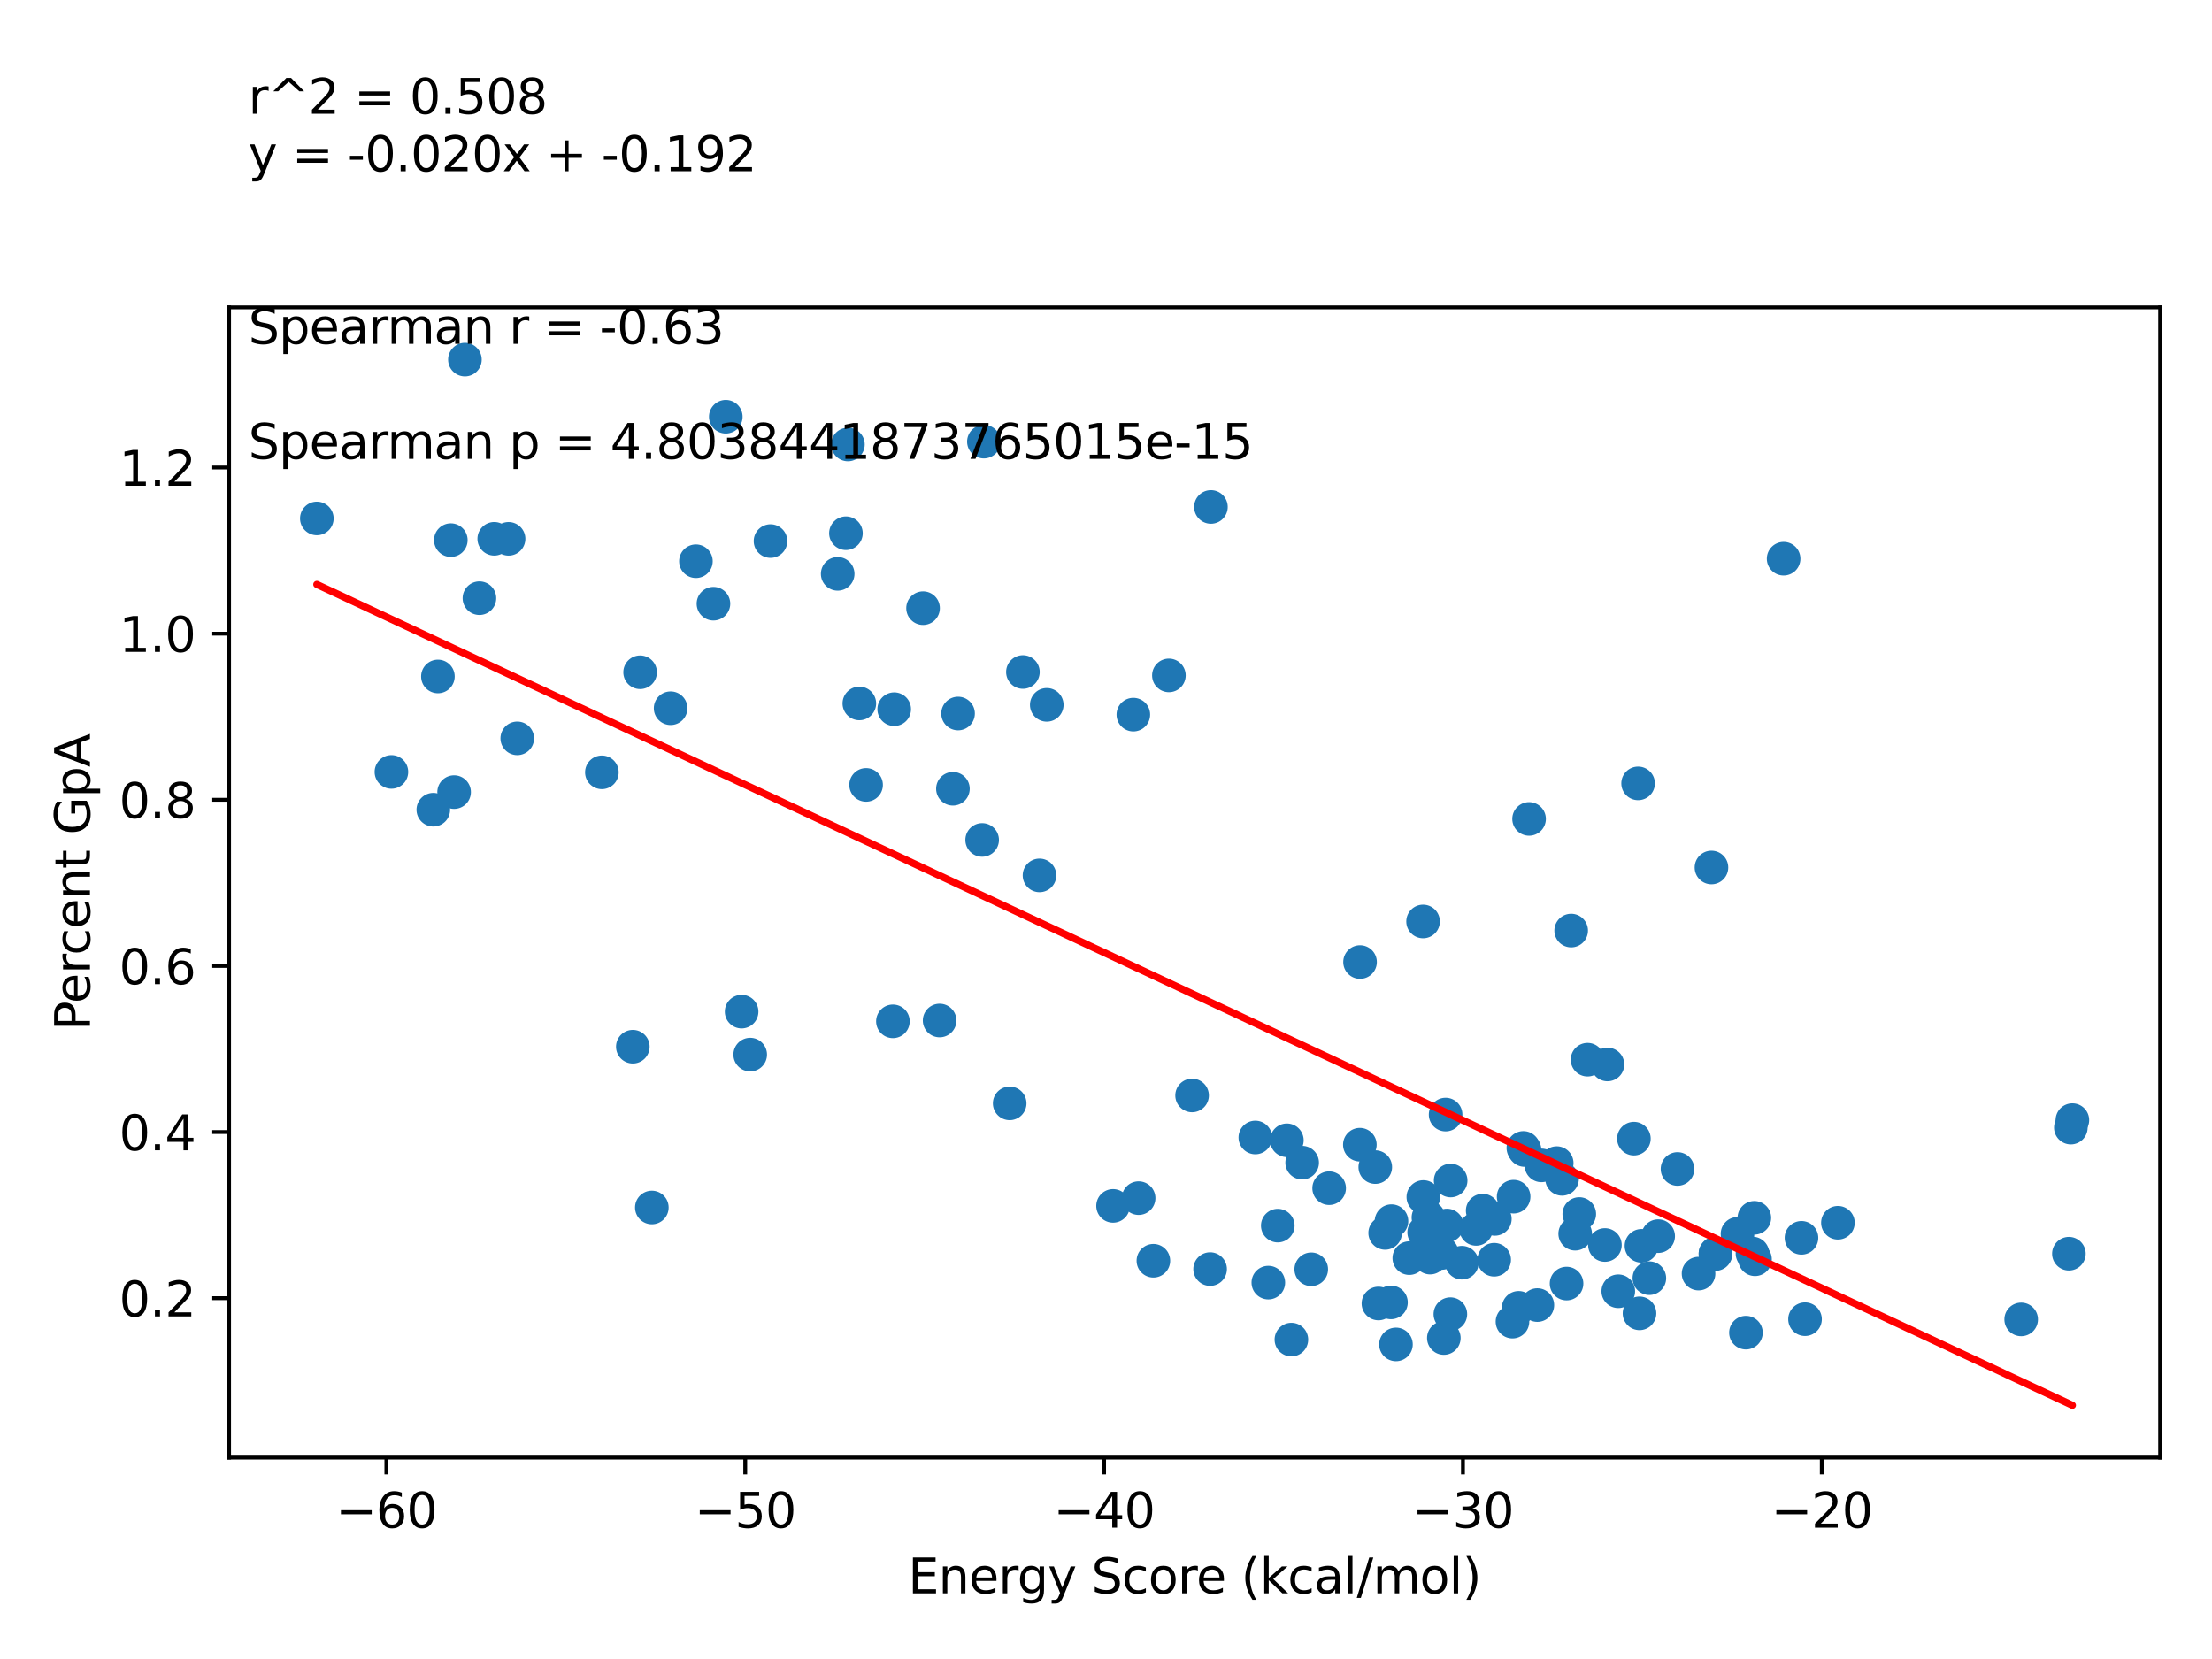 <?xml version="1.0" encoding="utf-8" standalone="no"?>
<!DOCTYPE svg PUBLIC "-//W3C//DTD SVG 1.1//EN"
  "http://www.w3.org/Graphics/SVG/1.1/DTD/svg11.dtd">
<svg xmlns:xlink="http://www.w3.org/1999/xlink" width="460.8pt" height="345.6pt" viewBox="0 0 460.8 345.6" xmlns="http://www.w3.org/2000/svg" version="1.1">
 <defs>
  <style type="text/css">*{stroke-linejoin: round; stroke-linecap: butt}</style>
 </defs>
 <g id="figure_1">
  <g id="patch_1">
   <path d="M 0 345.6 
L 460.8 345.6 
L 460.8 0 
L 0 0 
z
" style="fill: #ffffff"/>
  </g>
  <g id="axes_1">
   <g id="patch_2">
    <path d="M 47.72 303.64 
L 450 303.64 
L 450 64.022 
L 47.72 64.022 
z
" style="fill: #ffffff"/>
   </g>
   <g id="PathCollection_1">
    <defs>
     <path id="m838724a0c2" d="M 0 3 
C 0.796 3 1.559 2.684 2.121 2.121 
C 2.684 1.559 3 0.796 3 0 
C 3 -0.796 2.684 -1.559 2.121 -2.121 
C 1.559 -2.684 0.796 -3 0 -3 
C -0.796 -3 -1.559 -2.684 -2.121 -2.121 
C -2.684 -1.559 -3 -0.796 -3 0 
C -3 0.796 -2.684 1.559 -2.121 2.121 
C -1.559 2.684 -0.796 3 0 3 
z
" style="stroke: #1f77b4"/>
    </defs>
    <g clip-path="url(#p5a01219b25)">
     <use xlink:href="#m838724a0c2" x="261.508" y="236.957" style="fill: #1f77b4; stroke: #1f77b4"/>
     <use xlink:href="#m838724a0c2" x="311.406" y="253.922" style="fill: #1f77b4; stroke: #1f77b4"/>
     <use xlink:href="#m838724a0c2" x="96.851" y="74.914" style="fill: #1f77b4; stroke: #1f77b4"/>
     <use xlink:href="#m838724a0c2" x="290.805" y="280.067" style="fill: #1f77b4; stroke: #1f77b4"/>
     <use xlink:href="#m838724a0c2" x="276.886" y="247.523" style="fill: #1f77b4; stroke: #1f77b4"/>
     <use xlink:href="#m838724a0c2" x="266.186" y="255.321" style="fill: #1f77b4; stroke: #1f77b4"/>
     <use xlink:href="#m838724a0c2" x="93.915" y="112.521" style="fill: #1f77b4; stroke: #1f77b4"/>
     <use xlink:href="#m838724a0c2" x="94.6" y="165.008" style="fill: #1f77b4; stroke: #1f77b4"/>
     <use xlink:href="#m838724a0c2" x="148.625" y="125.762" style="fill: #1f77b4; stroke: #1f77b4"/>
     <use xlink:href="#m838724a0c2" x="99.875" y="124.614" style="fill: #1f77b4; stroke: #1f77b4"/>
     <use xlink:href="#m838724a0c2" x="151.195" y="86.814" style="fill: #1f77b4; stroke: #1f77b4"/>
     <use xlink:href="#m838724a0c2" x="133.351" y="140.047" style="fill: #1f77b4; stroke: #1f77b4"/>
     <use xlink:href="#m838724a0c2" x="341.948" y="259.53" style="fill: #1f77b4; stroke: #1f77b4"/>
     <use xlink:href="#m838724a0c2" x="431.393" y="234.902" style="fill: #1f77b4; stroke: #1f77b4"/>
     <use xlink:href="#m838724a0c2" x="330.712" y="220.751" style="fill: #1f77b4; stroke: #1f77b4"/>
     <use xlink:href="#m838724a0c2" x="345.428" y="257.514" style="fill: #1f77b4; stroke: #1f77b4"/>
     <use xlink:href="#m838724a0c2" x="156.28" y="219.692" style="fill: #1f77b4; stroke: #1f77b4"/>
     <use xlink:href="#m838724a0c2" x="328.142" y="257.008" style="fill: #1f77b4; stroke: #1f77b4"/>
     <use xlink:href="#m838724a0c2" x="357.353" y="261.243" style="fill: #1f77b4; stroke: #1f77b4"/>
     <use xlink:href="#m838724a0c2" x="105.946" y="112.25" style="fill: #1f77b4; stroke: #1f77b4"/>
     <use xlink:href="#m838724a0c2" x="66.005" y="108.004" style="fill: #1f77b4; stroke: #1f77b4"/>
     <use xlink:href="#m838724a0c2" x="176.223" y="111.084" style="fill: #1f77b4; stroke: #1f77b4"/>
     <use xlink:href="#m838724a0c2" x="102.961" y="112.243" style="fill: #1f77b4; stroke: #1f77b4"/>
     <use xlink:href="#m838724a0c2" x="236.095" y="148.871" style="fill: #1f77b4; stroke: #1f77b4"/>
     <use xlink:href="#m838724a0c2" x="289.768" y="271.315" style="fill: #1f77b4; stroke: #1f77b4"/>
     <use xlink:href="#m838724a0c2" x="304.539" y="263.045" style="fill: #1f77b4; stroke: #1f77b4"/>
     <use xlink:href="#m838724a0c2" x="375.281" y="257.863" style="fill: #1f77b4; stroke: #1f77b4"/>
     <use xlink:href="#m838724a0c2" x="430.99" y="261.17" style="fill: #1f77b4; stroke: #1f77b4"/>
     <use xlink:href="#m838724a0c2" x="179.015" y="146.539" style="fill: #1f77b4; stroke: #1f77b4"/>
     <use xlink:href="#m838724a0c2" x="357.377" y="261.103" style="fill: #1f77b4; stroke: #1f77b4"/>
     <use xlink:href="#m838724a0c2" x="301.148" y="232.187" style="fill: #1f77b4; stroke: #1f77b4"/>
     <use xlink:href="#m838724a0c2" x="252.258" y="105.608" style="fill: #1f77b4; stroke: #1f77b4"/>
     <use xlink:href="#m838724a0c2" x="308.87" y="252.192" style="fill: #1f77b4; stroke: #1f77b4"/>
     <use xlink:href="#m838724a0c2" x="317.344" y="239.135" style="fill: #1f77b4; stroke: #1f77b4"/>
     <use xlink:href="#m838724a0c2" x="300.34" y="261.02" style="fill: #1f77b4; stroke: #1f77b4"/>
     <use xlink:href="#m838724a0c2" x="248.334" y="228.204" style="fill: #1f77b4; stroke: #1f77b4"/>
     <use xlink:href="#m838724a0c2" x="139.703" y="147.538" style="fill: #1f77b4; stroke: #1f77b4"/>
     <use xlink:href="#m838724a0c2" x="135.791" y="251.544" style="fill: #1f77b4; stroke: #1f77b4"/>
     <use xlink:href="#m838724a0c2" x="363.711" y="277.615" style="fill: #1f77b4; stroke: #1f77b4"/>
     <use xlink:href="#m838724a0c2" x="301.425" y="255.297" style="fill: #1f77b4; stroke: #1f77b4"/>
     <use xlink:href="#m838724a0c2" x="320.261" y="271.872" style="fill: #1f77b4; stroke: #1f77b4"/>
     <use xlink:href="#m838724a0c2" x="365.465" y="253.695" style="fill: #1f77b4; stroke: #1f77b4"/>
     <use xlink:href="#m838724a0c2" x="218.06" y="146.833" style="fill: #1f77b4; stroke: #1f77b4"/>
     <use xlink:href="#m838724a0c2" x="199.58" y="148.639" style="fill: #1f77b4; stroke: #1f77b4"/>
     <use xlink:href="#m838724a0c2" x="144.973" y="116.916" style="fill: #1f77b4; stroke: #1f77b4"/>
     <use xlink:href="#m838724a0c2" x="81.538" y="160.805" style="fill: #1f77b4; stroke: #1f77b4"/>
     <use xlink:href="#m838724a0c2" x="192.289" y="126.69" style="fill: #1f77b4; stroke: #1f77b4"/>
     <use xlink:href="#m838724a0c2" x="91.225" y="140.92" style="fill: #1f77b4; stroke: #1f77b4"/>
     <use xlink:href="#m838724a0c2" x="90.266" y="168.677" style="fill: #1f77b4; stroke: #1f77b4"/>
     <use xlink:href="#m838724a0c2" x="341.248" y="163.193" style="fill: #1f77b4; stroke: #1f77b4"/>
     <use xlink:href="#m838724a0c2" x="356.527" y="180.713" style="fill: #1f77b4; stroke: #1f77b4"/>
     <use xlink:href="#m838724a0c2" x="371.562" y="116.39" style="fill: #1f77b4; stroke: #1f77b4"/>
     <use xlink:href="#m838724a0c2" x="268.078" y="237.542" style="fill: #1f77b4; stroke: #1f77b4"/>
     <use xlink:href="#m838724a0c2" x="317.597" y="239.567" style="fill: #1f77b4; stroke: #1f77b4"/>
     <use xlink:href="#m838724a0c2" x="289.875" y="254.39" style="fill: #1f77b4; stroke: #1f77b4"/>
     <use xlink:href="#m838724a0c2" x="327.304" y="193.851" style="fill: #1f77b4; stroke: #1f77b4"/>
     <use xlink:href="#m838724a0c2" x="243.503" y="140.7" style="fill: #1f77b4; stroke: #1f77b4"/>
     <use xlink:href="#m838724a0c2" x="296.453" y="191.96" style="fill: #1f77b4; stroke: #1f77b4"/>
     <use xlink:href="#m838724a0c2" x="283.323" y="200.409" style="fill: #1f77b4; stroke: #1f77b4"/>
     <use xlink:href="#m838724a0c2" x="176.638" y="92.595" style="fill: #1f77b4; stroke: #1f77b4"/>
     <use xlink:href="#m838724a0c2" x="204.962" y="92.002" style="fill: #1f77b4; stroke: #1f77b4"/>
     <use xlink:href="#m838724a0c2" x="186.28" y="147.738" style="fill: #1f77b4; stroke: #1f77b4"/>
     <use xlink:href="#m838724a0c2" x="324.292" y="242.295" style="fill: #1f77b4; stroke: #1f77b4"/>
     <use xlink:href="#m838724a0c2" x="283.282" y="238.46" style="fill: #1f77b4; stroke: #1f77b4"/>
     <use xlink:href="#m838724a0c2" x="264.216" y="267.192" style="fill: #1f77b4; stroke: #1f77b4"/>
     <use xlink:href="#m838724a0c2" x="431.715" y="233.343" style="fill: #1f77b4; stroke: #1f77b4"/>
     <use xlink:href="#m838724a0c2" x="321.102" y="242.77" style="fill: #1f77b4; stroke: #1f77b4"/>
     <use xlink:href="#m838724a0c2" x="318.535" y="170.596" style="fill: #1f77b4; stroke: #1f77b4"/>
     <use xlink:href="#m838724a0c2" x="311.264" y="262.428" style="fill: #1f77b4; stroke: #1f77b4"/>
     <use xlink:href="#m838724a0c2" x="216.549" y="182.36" style="fill: #1f77b4; stroke: #1f77b4"/>
     <use xlink:href="#m838724a0c2" x="154.493" y="210.74" style="fill: #1f77b4; stroke: #1f77b4"/>
     <use xlink:href="#m838724a0c2" x="131.83" y="218.047" style="fill: #1f77b4; stroke: #1f77b4"/>
     <use xlink:href="#m838724a0c2" x="107.757" y="153.812" style="fill: #1f77b4; stroke: #1f77b4"/>
     <use xlink:href="#m838724a0c2" x="307.501" y="256.006" style="fill: #1f77b4; stroke: #1f77b4"/>
     <use xlink:href="#m838724a0c2" x="340.371" y="237.198" style="fill: #1f77b4; stroke: #1f77b4"/>
     <use xlink:href="#m838724a0c2" x="315.316" y="249.289" style="fill: #1f77b4; stroke: #1f77b4"/>
     <use xlink:href="#m838724a0c2" x="297.569" y="253.635" style="fill: #1f77b4; stroke: #1f77b4"/>
     <use xlink:href="#m838724a0c2" x="271.265" y="242.203" style="fill: #1f77b4; stroke: #1f77b4"/>
     <use xlink:href="#m838724a0c2" x="365.601" y="262.33" style="fill: #1f77b4; stroke: #1f77b4"/>
     <use xlink:href="#m838724a0c2" x="334.867" y="221.747" style="fill: #1f77b4; stroke: #1f77b4"/>
     <use xlink:href="#m838724a0c2" x="297.925" y="261.986" style="fill: #1f77b4; stroke: #1f77b4"/>
     <use xlink:href="#m838724a0c2" x="125.382" y="160.89" style="fill: #1f77b4; stroke: #1f77b4"/>
     <use xlink:href="#m838724a0c2" x="325.404" y="245.578" style="fill: #1f77b4; stroke: #1f77b4"/>
     <use xlink:href="#m838724a0c2" x="361.957" y="257.032" style="fill: #1f77b4; stroke: #1f77b4"/>
     <use xlink:href="#m838724a0c2" x="287.154" y="271.543" style="fill: #1f77b4; stroke: #1f77b4"/>
     <use xlink:href="#m838724a0c2" x="376.022" y="274.812" style="fill: #1f77b4; stroke: #1f77b4"/>
     <use xlink:href="#m838724a0c2" x="343.589" y="266.269" style="fill: #1f77b4; stroke: #1f77b4"/>
     <use xlink:href="#m838724a0c2" x="353.84" y="265.317" style="fill: #1f77b4; stroke: #1f77b4"/>
     <use xlink:href="#m838724a0c2" x="273.155" y="264.416" style="fill: #1f77b4; stroke: #1f77b4"/>
     <use xlink:href="#m838724a0c2" x="286.495" y="243.126" style="fill: #1f77b4; stroke: #1f77b4"/>
     <use xlink:href="#m838724a0c2" x="302.198" y="245.923" style="fill: #1f77b4; stroke: #1f77b4"/>
     <use xlink:href="#m838724a0c2" x="293.584" y="262.092" style="fill: #1f77b4; stroke: #1f77b4"/>
     <use xlink:href="#m838724a0c2" x="296.686" y="256.725" style="fill: #1f77b4; stroke: #1f77b4"/>
     <use xlink:href="#m838724a0c2" x="198.511" y="164.313" style="fill: #1f77b4; stroke: #1f77b4"/>
     <use xlink:href="#m838724a0c2" x="174.506" y="119.545" style="fill: #1f77b4; stroke: #1f77b4"/>
     <use xlink:href="#m838724a0c2" x="288.557" y="256.841" style="fill: #1f77b4; stroke: #1f77b4"/>
     <use xlink:href="#m838724a0c2" x="316.361" y="272.446" style="fill: #1f77b4; stroke: #1f77b4"/>
     <use xlink:href="#m838724a0c2" x="296.508" y="249.358" style="fill: #1f77b4; stroke: #1f77b4"/>
     <use xlink:href="#m838724a0c2" x="240.272" y="262.639" style="fill: #1f77b4; stroke: #1f77b4"/>
     <use xlink:href="#m838724a0c2" x="231.869" y="251.209" style="fill: #1f77b4; stroke: #1f77b4"/>
     <use xlink:href="#m838724a0c2" x="382.873" y="254.724" style="fill: #1f77b4; stroke: #1f77b4"/>
     <use xlink:href="#m838724a0c2" x="269.021" y="279.063" style="fill: #1f77b4; stroke: #1f77b4"/>
     <use xlink:href="#m838724a0c2" x="302.138" y="273.765" style="fill: #1f77b4; stroke: #1f77b4"/>
     <use xlink:href="#m838724a0c2" x="160.513" y="112.718" style="fill: #1f77b4; stroke: #1f77b4"/>
     <use xlink:href="#m838724a0c2" x="204.6" y="174.974" style="fill: #1f77b4; stroke: #1f77b4"/>
     <use xlink:href="#m838724a0c2" x="195.741" y="212.592" style="fill: #1f77b4; stroke: #1f77b4"/>
     <use xlink:href="#m838724a0c2" x="186.009" y="212.765" style="fill: #1f77b4; stroke: #1f77b4"/>
     <use xlink:href="#m838724a0c2" x="210.336" y="229.851" style="fill: #1f77b4; stroke: #1f77b4"/>
     <use xlink:href="#m838724a0c2" x="421.049" y="274.858" style="fill: #1f77b4; stroke: #1f77b4"/>
     <use xlink:href="#m838724a0c2" x="300.779" y="278.73" style="fill: #1f77b4; stroke: #1f77b4"/>
     <use xlink:href="#m838724a0c2" x="349.456" y="243.517" style="fill: #1f77b4; stroke: #1f77b4"/>
     <use xlink:href="#m838724a0c2" x="252.089" y="264.375" style="fill: #1f77b4; stroke: #1f77b4"/>
     <use xlink:href="#m838724a0c2" x="365.071" y="261.127" style="fill: #1f77b4; stroke: #1f77b4"/>
     <use xlink:href="#m838724a0c2" x="341.539" y="273.594" style="fill: #1f77b4; stroke: #1f77b4"/>
     <use xlink:href="#m838724a0c2" x="337.117" y="268.993" style="fill: #1f77b4; stroke: #1f77b4"/>
     <use xlink:href="#m838724a0c2" x="328.992" y="252.902" style="fill: #1f77b4; stroke: #1f77b4"/>
     <use xlink:href="#m838724a0c2" x="315.074" y="275.32" style="fill: #1f77b4; stroke: #1f77b4"/>
     <use xlink:href="#m838724a0c2" x="326.342" y="267.39" style="fill: #1f77b4; stroke: #1f77b4"/>
     <use xlink:href="#m838724a0c2" x="213.091" y="139.994" style="fill: #1f77b4; stroke: #1f77b4"/>
     <use xlink:href="#m838724a0c2" x="180.422" y="163.509" style="fill: #1f77b4; stroke: #1f77b4"/>
     <use xlink:href="#m838724a0c2" x="237.196" y="249.594" style="fill: #1f77b4; stroke: #1f77b4"/>
     <use xlink:href="#m838724a0c2" x="334.334" y="259.355" style="fill: #1f77b4; stroke: #1f77b4"/>
    </g>
   </g>
   <g id="matplotlib.axis_1">
    <g id="xtick_1">
     <g id="line2d_1">
      <defs>
       <path id="m7f14457d70" d="M 0 0 
L 0 3.5 
" style="stroke: #000000; stroke-width: 0.8"/>
      </defs>
      <g>
       <use xlink:href="#m7f14457d70" x="80.488" y="303.64" style="stroke: #000000; stroke-width: 0.8"/>
      </g>
     </g>
     <g id="text_1">
      <!-- −60 -->
      <g transform="translate(69.936 318.238) scale(0.1 -0.1)">
       <defs>
        <path id="DejaVuSans-2212" d="M 678 2272 
L 4684 2272 
L 4684 1741 
L 678 1741 
L 678 2272 
z
" transform="scale(0.016)"/>
        <path id="DejaVuSans-36" d="M 2113 2584 
Q 1688 2584 1439 2293 
Q 1191 2003 1191 1497 
Q 1191 994 1439 701 
Q 1688 409 2113 409 
Q 2538 409 2786 701 
Q 3034 994 3034 1497 
Q 3034 2003 2786 2293 
Q 2538 2584 2113 2584 
z
M 3366 4563 
L 3366 3988 
Q 3128 4100 2886 4159 
Q 2644 4219 2406 4219 
Q 1781 4219 1451 3797 
Q 1122 3375 1075 2522 
Q 1259 2794 1537 2939 
Q 1816 3084 2150 3084 
Q 2853 3084 3261 2657 
Q 3669 2231 3669 1497 
Q 3669 778 3244 343 
Q 2819 -91 2113 -91 
Q 1303 -91 875 529 
Q 447 1150 447 2328 
Q 447 3434 972 4092 
Q 1497 4750 2381 4750 
Q 2619 4750 2861 4703 
Q 3103 4656 3366 4563 
z
" transform="scale(0.016)"/>
        <path id="DejaVuSans-30" d="M 2034 4250 
Q 1547 4250 1301 3770 
Q 1056 3291 1056 2328 
Q 1056 1369 1301 889 
Q 1547 409 2034 409 
Q 2525 409 2770 889 
Q 3016 1369 3016 2328 
Q 3016 3291 2770 3770 
Q 2525 4250 2034 4250 
z
M 2034 4750 
Q 2819 4750 3233 4129 
Q 3647 3509 3647 2328 
Q 3647 1150 3233 529 
Q 2819 -91 2034 -91 
Q 1250 -91 836 529 
Q 422 1150 422 2328 
Q 422 3509 836 4129 
Q 1250 4750 2034 4750 
z
" transform="scale(0.016)"/>
       </defs>
       <use xlink:href="#DejaVuSans-2212"/>
       <use xlink:href="#DejaVuSans-36" x="83.789"/>
       <use xlink:href="#DejaVuSans-30" x="147.412"/>
      </g>
     </g>
    </g>
    <g id="xtick_2">
     <g id="line2d_2">
      <g>
       <use xlink:href="#m7f14457d70" x="155.245" y="303.64" style="stroke: #000000; stroke-width: 0.8"/>
      </g>
     </g>
     <g id="text_2">
      <!-- −50 -->
      <g transform="translate(144.692 318.238) scale(0.1 -0.1)">
       <defs>
        <path id="DejaVuSans-35" d="M 691 4666 
L 3169 4666 
L 3169 4134 
L 1269 4134 
L 1269 2991 
Q 1406 3038 1543 3061 
Q 1681 3084 1819 3084 
Q 2600 3084 3056 2656 
Q 3513 2228 3513 1497 
Q 3513 744 3044 326 
Q 2575 -91 1722 -91 
Q 1428 -91 1123 -41 
Q 819 9 494 109 
L 494 744 
Q 775 591 1075 516 
Q 1375 441 1709 441 
Q 2250 441 2565 725 
Q 2881 1009 2881 1497 
Q 2881 1984 2565 2268 
Q 2250 2553 1709 2553 
Q 1456 2553 1204 2497 
Q 953 2441 691 2322 
L 691 4666 
z
" transform="scale(0.016)"/>
       </defs>
       <use xlink:href="#DejaVuSans-2212"/>
       <use xlink:href="#DejaVuSans-35" x="83.789"/>
       <use xlink:href="#DejaVuSans-30" x="147.412"/>
      </g>
     </g>
    </g>
    <g id="xtick_3">
     <g id="line2d_3">
      <g>
       <use xlink:href="#m7f14457d70" x="230.001" y="303.64" style="stroke: #000000; stroke-width: 0.8"/>
      </g>
     </g>
     <g id="text_3">
      <!-- −40 -->
      <g transform="translate(219.449 318.238) scale(0.1 -0.1)">
       <defs>
        <path id="DejaVuSans-34" d="M 2419 4116 
L 825 1625 
L 2419 1625 
L 2419 4116 
z
M 2253 4666 
L 3047 4666 
L 3047 1625 
L 3713 1625 
L 3713 1100 
L 3047 1100 
L 3047 0 
L 2419 0 
L 2419 1100 
L 313 1100 
L 313 1709 
L 2253 4666 
z
" transform="scale(0.016)"/>
       </defs>
       <use xlink:href="#DejaVuSans-2212"/>
       <use xlink:href="#DejaVuSans-34" x="83.789"/>
       <use xlink:href="#DejaVuSans-30" x="147.412"/>
      </g>
     </g>
    </g>
    <g id="xtick_4">
     <g id="line2d_4">
      <g>
       <use xlink:href="#m7f14457d70" x="304.758" y="303.64" style="stroke: #000000; stroke-width: 0.8"/>
      </g>
     </g>
     <g id="text_4">
      <!-- −30 -->
      <g transform="translate(294.205 318.238) scale(0.1 -0.1)">
       <defs>
        <path id="DejaVuSans-33" d="M 2597 2516 
Q 3050 2419 3304 2112 
Q 3559 1806 3559 1356 
Q 3559 666 3084 287 
Q 2609 -91 1734 -91 
Q 1441 -91 1130 -33 
Q 819 25 488 141 
L 488 750 
Q 750 597 1062 519 
Q 1375 441 1716 441 
Q 2309 441 2620 675 
Q 2931 909 2931 1356 
Q 2931 1769 2642 2001 
Q 2353 2234 1838 2234 
L 1294 2234 
L 1294 2753 
L 1863 2753 
Q 2328 2753 2575 2939 
Q 2822 3125 2822 3475 
Q 2822 3834 2567 4026 
Q 2313 4219 1838 4219 
Q 1578 4219 1281 4162 
Q 984 4106 628 3988 
L 628 4550 
Q 988 4650 1302 4700 
Q 1616 4750 1894 4750 
Q 2613 4750 3031 4423 
Q 3450 4097 3450 3541 
Q 3450 3153 3228 2886 
Q 3006 2619 2597 2516 
z
" transform="scale(0.016)"/>
       </defs>
       <use xlink:href="#DejaVuSans-2212"/>
       <use xlink:href="#DejaVuSans-33" x="83.789"/>
       <use xlink:href="#DejaVuSans-30" x="147.412"/>
      </g>
     </g>
    </g>
    <g id="xtick_5">
     <g id="line2d_5">
      <g>
       <use xlink:href="#m7f14457d70" x="379.514" y="303.64" style="stroke: #000000; stroke-width: 0.8"/>
      </g>
     </g>
     <g id="text_5">
      <!-- −20 -->
      <g transform="translate(368.962 318.238) scale(0.1 -0.1)">
       <defs>
        <path id="DejaVuSans-32" d="M 1228 531 
L 3431 531 
L 3431 0 
L 469 0 
L 469 531 
Q 828 903 1448 1529 
Q 2069 2156 2228 2338 
Q 2531 2678 2651 2914 
Q 2772 3150 2772 3378 
Q 2772 3750 2511 3984 
Q 2250 4219 1831 4219 
Q 1534 4219 1204 4116 
Q 875 4013 500 3803 
L 500 4441 
Q 881 4594 1212 4672 
Q 1544 4750 1819 4750 
Q 2544 4750 2975 4387 
Q 3406 4025 3406 3419 
Q 3406 3131 3298 2873 
Q 3191 2616 2906 2266 
Q 2828 2175 2409 1742 
Q 1991 1309 1228 531 
z
" transform="scale(0.016)"/>
       </defs>
       <use xlink:href="#DejaVuSans-2212"/>
       <use xlink:href="#DejaVuSans-32" x="83.789"/>
       <use xlink:href="#DejaVuSans-30" x="147.412"/>
      </g>
     </g>
    </g>
    <g id="text_6">
     <!-- Energy Score (kcal/mol) -->
     <g transform="translate(189.171 331.917) scale(0.1 -0.1)">
      <defs>
       <path id="DejaVuSans-45" d="M 628 4666 
L 3578 4666 
L 3578 4134 
L 1259 4134 
L 1259 2753 
L 3481 2753 
L 3481 2222 
L 1259 2222 
L 1259 531 
L 3634 531 
L 3634 0 
L 628 0 
L 628 4666 
z
" transform="scale(0.016)"/>
       <path id="DejaVuSans-6e" d="M 3513 2113 
L 3513 0 
L 2938 0 
L 2938 2094 
Q 2938 2591 2744 2837 
Q 2550 3084 2163 3084 
Q 1697 3084 1428 2787 
Q 1159 2491 1159 1978 
L 1159 0 
L 581 0 
L 581 3500 
L 1159 3500 
L 1159 2956 
Q 1366 3272 1645 3428 
Q 1925 3584 2291 3584 
Q 2894 3584 3203 3211 
Q 3513 2838 3513 2113 
z
" transform="scale(0.016)"/>
       <path id="DejaVuSans-65" d="M 3597 1894 
L 3597 1613 
L 953 1613 
Q 991 1019 1311 708 
Q 1631 397 2203 397 
Q 2534 397 2845 478 
Q 3156 559 3463 722 
L 3463 178 
Q 3153 47 2828 -22 
Q 2503 -91 2169 -91 
Q 1331 -91 842 396 
Q 353 884 353 1716 
Q 353 2575 817 3079 
Q 1281 3584 2069 3584 
Q 2775 3584 3186 3129 
Q 3597 2675 3597 1894 
z
M 3022 2063 
Q 3016 2534 2758 2815 
Q 2500 3097 2075 3097 
Q 1594 3097 1305 2825 
Q 1016 2553 972 2059 
L 3022 2063 
z
" transform="scale(0.016)"/>
       <path id="DejaVuSans-72" d="M 2631 2963 
Q 2534 3019 2420 3045 
Q 2306 3072 2169 3072 
Q 1681 3072 1420 2755 
Q 1159 2438 1159 1844 
L 1159 0 
L 581 0 
L 581 3500 
L 1159 3500 
L 1159 2956 
Q 1341 3275 1631 3429 
Q 1922 3584 2338 3584 
Q 2397 3584 2469 3576 
Q 2541 3569 2628 3553 
L 2631 2963 
z
" transform="scale(0.016)"/>
       <path id="DejaVuSans-67" d="M 2906 1791 
Q 2906 2416 2648 2759 
Q 2391 3103 1925 3103 
Q 1463 3103 1205 2759 
Q 947 2416 947 1791 
Q 947 1169 1205 825 
Q 1463 481 1925 481 
Q 2391 481 2648 825 
Q 2906 1169 2906 1791 
z
M 3481 434 
Q 3481 -459 3084 -895 
Q 2688 -1331 1869 -1331 
Q 1566 -1331 1297 -1286 
Q 1028 -1241 775 -1147 
L 775 -588 
Q 1028 -725 1275 -790 
Q 1522 -856 1778 -856 
Q 2344 -856 2625 -561 
Q 2906 -266 2906 331 
L 2906 616 
Q 2728 306 2450 153 
Q 2172 0 1784 0 
Q 1141 0 747 490 
Q 353 981 353 1791 
Q 353 2603 747 3093 
Q 1141 3584 1784 3584 
Q 2172 3584 2450 3431 
Q 2728 3278 2906 2969 
L 2906 3500 
L 3481 3500 
L 3481 434 
z
" transform="scale(0.016)"/>
       <path id="DejaVuSans-79" d="M 2059 -325 
Q 1816 -950 1584 -1140 
Q 1353 -1331 966 -1331 
L 506 -1331 
L 506 -850 
L 844 -850 
Q 1081 -850 1212 -737 
Q 1344 -625 1503 -206 
L 1606 56 
L 191 3500 
L 800 3500 
L 1894 763 
L 2988 3500 
L 3597 3500 
L 2059 -325 
z
" transform="scale(0.016)"/>
       <path id="DejaVuSans-20" transform="scale(0.016)"/>
       <path id="DejaVuSans-53" d="M 3425 4513 
L 3425 3897 
Q 3066 4069 2747 4153 
Q 2428 4238 2131 4238 
Q 1616 4238 1336 4038 
Q 1056 3838 1056 3469 
Q 1056 3159 1242 3001 
Q 1428 2844 1947 2747 
L 2328 2669 
Q 3034 2534 3370 2195 
Q 3706 1856 3706 1288 
Q 3706 609 3251 259 
Q 2797 -91 1919 -91 
Q 1588 -91 1214 -16 
Q 841 59 441 206 
L 441 856 
Q 825 641 1194 531 
Q 1563 422 1919 422 
Q 2459 422 2753 634 
Q 3047 847 3047 1241 
Q 3047 1584 2836 1778 
Q 2625 1972 2144 2069 
L 1759 2144 
Q 1053 2284 737 2584 
Q 422 2884 422 3419 
Q 422 4038 858 4394 
Q 1294 4750 2059 4750 
Q 2388 4750 2728 4690 
Q 3069 4631 3425 4513 
z
" transform="scale(0.016)"/>
       <path id="DejaVuSans-63" d="M 3122 3366 
L 3122 2828 
Q 2878 2963 2633 3030 
Q 2388 3097 2138 3097 
Q 1578 3097 1268 2742 
Q 959 2388 959 1747 
Q 959 1106 1268 751 
Q 1578 397 2138 397 
Q 2388 397 2633 464 
Q 2878 531 3122 666 
L 3122 134 
Q 2881 22 2623 -34 
Q 2366 -91 2075 -91 
Q 1284 -91 818 406 
Q 353 903 353 1747 
Q 353 2603 823 3093 
Q 1294 3584 2113 3584 
Q 2378 3584 2631 3529 
Q 2884 3475 3122 3366 
z
" transform="scale(0.016)"/>
       <path id="DejaVuSans-6f" d="M 1959 3097 
Q 1497 3097 1228 2736 
Q 959 2375 959 1747 
Q 959 1119 1226 758 
Q 1494 397 1959 397 
Q 2419 397 2687 759 
Q 2956 1122 2956 1747 
Q 2956 2369 2687 2733 
Q 2419 3097 1959 3097 
z
M 1959 3584 
Q 2709 3584 3137 3096 
Q 3566 2609 3566 1747 
Q 3566 888 3137 398 
Q 2709 -91 1959 -91 
Q 1206 -91 779 398 
Q 353 888 353 1747 
Q 353 2609 779 3096 
Q 1206 3584 1959 3584 
z
" transform="scale(0.016)"/>
       <path id="DejaVuSans-28" d="M 1984 4856 
Q 1566 4138 1362 3434 
Q 1159 2731 1159 2009 
Q 1159 1288 1364 580 
Q 1569 -128 1984 -844 
L 1484 -844 
Q 1016 -109 783 600 
Q 550 1309 550 2009 
Q 550 2706 781 3412 
Q 1013 4119 1484 4856 
L 1984 4856 
z
" transform="scale(0.016)"/>
       <path id="DejaVuSans-6b" d="M 581 4863 
L 1159 4863 
L 1159 1991 
L 2875 3500 
L 3609 3500 
L 1753 1863 
L 3688 0 
L 2938 0 
L 1159 1709 
L 1159 0 
L 581 0 
L 581 4863 
z
" transform="scale(0.016)"/>
       <path id="DejaVuSans-61" d="M 2194 1759 
Q 1497 1759 1228 1600 
Q 959 1441 959 1056 
Q 959 750 1161 570 
Q 1363 391 1709 391 
Q 2188 391 2477 730 
Q 2766 1069 2766 1631 
L 2766 1759 
L 2194 1759 
z
M 3341 1997 
L 3341 0 
L 2766 0 
L 2766 531 
Q 2569 213 2275 61 
Q 1981 -91 1556 -91 
Q 1019 -91 701 211 
Q 384 513 384 1019 
Q 384 1609 779 1909 
Q 1175 2209 1959 2209 
L 2766 2209 
L 2766 2266 
Q 2766 2663 2505 2880 
Q 2244 3097 1772 3097 
Q 1472 3097 1187 3025 
Q 903 2953 641 2809 
L 641 3341 
Q 956 3463 1253 3523 
Q 1550 3584 1831 3584 
Q 2591 3584 2966 3190 
Q 3341 2797 3341 1997 
z
" transform="scale(0.016)"/>
       <path id="DejaVuSans-6c" d="M 603 4863 
L 1178 4863 
L 1178 0 
L 603 0 
L 603 4863 
z
" transform="scale(0.016)"/>
       <path id="DejaVuSans-2f" d="M 1625 4666 
L 2156 4666 
L 531 -594 
L 0 -594 
L 1625 4666 
z
" transform="scale(0.016)"/>
       <path id="DejaVuSans-6d" d="M 3328 2828 
Q 3544 3216 3844 3400 
Q 4144 3584 4550 3584 
Q 5097 3584 5394 3201 
Q 5691 2819 5691 2113 
L 5691 0 
L 5113 0 
L 5113 2094 
Q 5113 2597 4934 2840 
Q 4756 3084 4391 3084 
Q 3944 3084 3684 2787 
Q 3425 2491 3425 1978 
L 3425 0 
L 2847 0 
L 2847 2094 
Q 2847 2600 2669 2842 
Q 2491 3084 2119 3084 
Q 1678 3084 1418 2786 
Q 1159 2488 1159 1978 
L 1159 0 
L 581 0 
L 581 3500 
L 1159 3500 
L 1159 2956 
Q 1356 3278 1631 3431 
Q 1906 3584 2284 3584 
Q 2666 3584 2933 3390 
Q 3200 3197 3328 2828 
z
" transform="scale(0.016)"/>
       <path id="DejaVuSans-29" d="M 513 4856 
L 1013 4856 
Q 1481 4119 1714 3412 
Q 1947 2706 1947 2009 
Q 1947 1309 1714 600 
Q 1481 -109 1013 -844 
L 513 -844 
Q 928 -128 1133 580 
Q 1338 1288 1338 2009 
Q 1338 2731 1133 3434 
Q 928 4138 513 4856 
z
" transform="scale(0.016)"/>
      </defs>
      <use xlink:href="#DejaVuSans-45"/>
      <use xlink:href="#DejaVuSans-6e" x="63.184"/>
      <use xlink:href="#DejaVuSans-65" x="126.562"/>
      <use xlink:href="#DejaVuSans-72" x="188.086"/>
      <use xlink:href="#DejaVuSans-67" x="227.449"/>
      <use xlink:href="#DejaVuSans-79" x="290.926"/>
      <use xlink:href="#DejaVuSans-20" x="350.105"/>
      <use xlink:href="#DejaVuSans-53" x="381.893"/>
      <use xlink:href="#DejaVuSans-63" x="445.369"/>
      <use xlink:href="#DejaVuSans-6f" x="500.35"/>
      <use xlink:href="#DejaVuSans-72" x="561.531"/>
      <use xlink:href="#DejaVuSans-65" x="600.395"/>
      <use xlink:href="#DejaVuSans-20" x="661.918"/>
      <use xlink:href="#DejaVuSans-28" x="693.705"/>
      <use xlink:href="#DejaVuSans-6b" x="732.719"/>
      <use xlink:href="#DejaVuSans-63" x="790.629"/>
      <use xlink:href="#DejaVuSans-61" x="845.609"/>
      <use xlink:href="#DejaVuSans-6c" x="906.889"/>
      <use xlink:href="#DejaVuSans-2f" x="934.672"/>
      <use xlink:href="#DejaVuSans-6d" x="968.363"/>
      <use xlink:href="#DejaVuSans-6f" x="1065.775"/>
      <use xlink:href="#DejaVuSans-6c" x="1126.957"/>
      <use xlink:href="#DejaVuSans-29" x="1154.74"/>
     </g>
    </g>
   </g>
   <g id="matplotlib.axis_2">
    <g id="ytick_1">
     <g id="line2d_6">
      <defs>
       <path id="m6f37b4ff9e" d="M 0 0 
L -3.5 0 
" style="stroke: #000000; stroke-width: 0.8"/>
      </defs>
      <g>
       <use xlink:href="#m6f37b4ff9e" x="47.72" y="270.434" style="stroke: #000000; stroke-width: 0.8"/>
      </g>
     </g>
     <g id="text_7">
      <!-- 0.2 -->
      <g transform="translate(24.817 274.233) scale(0.1 -0.1)">
       <defs>
        <path id="DejaVuSans-2e" d="M 684 794 
L 1344 794 
L 1344 0 
L 684 0 
L 684 794 
z
" transform="scale(0.016)"/>
       </defs>
       <use xlink:href="#DejaVuSans-30"/>
       <use xlink:href="#DejaVuSans-2e" x="63.623"/>
       <use xlink:href="#DejaVuSans-32" x="95.41"/>
      </g>
     </g>
    </g>
    <g id="ytick_2">
     <g id="line2d_7">
      <g>
       <use xlink:href="#m6f37b4ff9e" x="47.72" y="235.826" style="stroke: #000000; stroke-width: 0.8"/>
      </g>
     </g>
     <g id="text_8">
      <!-- 0.4 -->
      <g transform="translate(24.817 239.625) scale(0.1 -0.1)">
       <use xlink:href="#DejaVuSans-30"/>
       <use xlink:href="#DejaVuSans-2e" x="63.623"/>
       <use xlink:href="#DejaVuSans-34" x="95.41"/>
      </g>
     </g>
    </g>
    <g id="ytick_3">
     <g id="line2d_8">
      <g>
       <use xlink:href="#m6f37b4ff9e" x="47.72" y="201.217" style="stroke: #000000; stroke-width: 0.8"/>
      </g>
     </g>
     <g id="text_9">
      <!-- 0.6 -->
      <g transform="translate(24.817 205.017) scale(0.1 -0.1)">
       <use xlink:href="#DejaVuSans-30"/>
       <use xlink:href="#DejaVuSans-2e" x="63.623"/>
       <use xlink:href="#DejaVuSans-36" x="95.41"/>
      </g>
     </g>
    </g>
    <g id="ytick_4">
     <g id="line2d_9">
      <g>
       <use xlink:href="#m6f37b4ff9e" x="47.72" y="166.609" style="stroke: #000000; stroke-width: 0.8"/>
      </g>
     </g>
     <g id="text_10">
      <!-- 0.8 -->
      <g transform="translate(24.817 170.409) scale(0.1 -0.1)">
       <defs>
        <path id="DejaVuSans-38" d="M 2034 2216 
Q 1584 2216 1326 1975 
Q 1069 1734 1069 1313 
Q 1069 891 1326 650 
Q 1584 409 2034 409 
Q 2484 409 2743 651 
Q 3003 894 3003 1313 
Q 3003 1734 2745 1975 
Q 2488 2216 2034 2216 
z
M 1403 2484 
Q 997 2584 770 2862 
Q 544 3141 544 3541 
Q 544 4100 942 4425 
Q 1341 4750 2034 4750 
Q 2731 4750 3128 4425 
Q 3525 4100 3525 3541 
Q 3525 3141 3298 2862 
Q 3072 2584 2669 2484 
Q 3125 2378 3379 2068 
Q 3634 1759 3634 1313 
Q 3634 634 3220 271 
Q 2806 -91 2034 -91 
Q 1263 -91 848 271 
Q 434 634 434 1313 
Q 434 1759 690 2068 
Q 947 2378 1403 2484 
z
M 1172 3481 
Q 1172 3119 1398 2916 
Q 1625 2713 2034 2713 
Q 2441 2713 2670 2916 
Q 2900 3119 2900 3481 
Q 2900 3844 2670 4047 
Q 2441 4250 2034 4250 
Q 1625 4250 1398 4047 
Q 1172 3844 1172 3481 
z
" transform="scale(0.016)"/>
       </defs>
       <use xlink:href="#DejaVuSans-30"/>
       <use xlink:href="#DejaVuSans-2e" x="63.623"/>
       <use xlink:href="#DejaVuSans-38" x="95.41"/>
      </g>
     </g>
    </g>
    <g id="ytick_5">
     <g id="line2d_10">
      <g>
       <use xlink:href="#m6f37b4ff9e" x="47.72" y="132.001" style="stroke: #000000; stroke-width: 0.8"/>
      </g>
     </g>
     <g id="text_11">
      <!-- 1.0 -->
      <g transform="translate(24.817 135.8) scale(0.1 -0.1)">
       <defs>
        <path id="DejaVuSans-31" d="M 794 531 
L 1825 531 
L 1825 4091 
L 703 3866 
L 703 4441 
L 1819 4666 
L 2450 4666 
L 2450 531 
L 3481 531 
L 3481 0 
L 794 0 
L 794 531 
z
" transform="scale(0.016)"/>
       </defs>
       <use xlink:href="#DejaVuSans-31"/>
       <use xlink:href="#DejaVuSans-2e" x="63.623"/>
       <use xlink:href="#DejaVuSans-30" x="95.41"/>
      </g>
     </g>
    </g>
    <g id="ytick_6">
     <g id="line2d_11">
      <g>
       <use xlink:href="#m6f37b4ff9e" x="47.72" y="97.393" style="stroke: #000000; stroke-width: 0.8"/>
      </g>
     </g>
     <g id="text_12">
      <!-- 1.2 -->
      <g transform="translate(24.817 101.192) scale(0.1 -0.1)">
       <use xlink:href="#DejaVuSans-31"/>
       <use xlink:href="#DejaVuSans-2e" x="63.623"/>
       <use xlink:href="#DejaVuSans-32" x="95.41"/>
      </g>
     </g>
    </g>
    <g id="text_13">
     <!-- Percent GpA -->
     <g transform="translate(18.737 214.697) rotate(-90) scale(0.1 -0.1)">
      <defs>
       <path id="DejaVuSans-50" d="M 1259 4147 
L 1259 2394 
L 2053 2394 
Q 2494 2394 2734 2622 
Q 2975 2850 2975 3272 
Q 2975 3691 2734 3919 
Q 2494 4147 2053 4147 
L 1259 4147 
z
M 628 4666 
L 2053 4666 
Q 2838 4666 3239 4311 
Q 3641 3956 3641 3272 
Q 3641 2581 3239 2228 
Q 2838 1875 2053 1875 
L 1259 1875 
L 1259 0 
L 628 0 
L 628 4666 
z
" transform="scale(0.016)"/>
       <path id="DejaVuSans-74" d="M 1172 4494 
L 1172 3500 
L 2356 3500 
L 2356 3053 
L 1172 3053 
L 1172 1153 
Q 1172 725 1289 603 
Q 1406 481 1766 481 
L 2356 481 
L 2356 0 
L 1766 0 
Q 1100 0 847 248 
Q 594 497 594 1153 
L 594 3053 
L 172 3053 
L 172 3500 
L 594 3500 
L 594 4494 
L 1172 4494 
z
" transform="scale(0.016)"/>
       <path id="DejaVuSans-47" d="M 3809 666 
L 3809 1919 
L 2778 1919 
L 2778 2438 
L 4434 2438 
L 4434 434 
Q 4069 175 3628 42 
Q 3188 -91 2688 -91 
Q 1594 -91 976 548 
Q 359 1188 359 2328 
Q 359 3472 976 4111 
Q 1594 4750 2688 4750 
Q 3144 4750 3555 4637 
Q 3966 4525 4313 4306 
L 4313 3634 
Q 3963 3931 3569 4081 
Q 3175 4231 2741 4231 
Q 1884 4231 1454 3753 
Q 1025 3275 1025 2328 
Q 1025 1384 1454 906 
Q 1884 428 2741 428 
Q 3075 428 3337 486 
Q 3600 544 3809 666 
z
" transform="scale(0.016)"/>
       <path id="DejaVuSans-70" d="M 1159 525 
L 1159 -1331 
L 581 -1331 
L 581 3500 
L 1159 3500 
L 1159 2969 
Q 1341 3281 1617 3432 
Q 1894 3584 2278 3584 
Q 2916 3584 3314 3078 
Q 3713 2572 3713 1747 
Q 3713 922 3314 415 
Q 2916 -91 2278 -91 
Q 1894 -91 1617 61 
Q 1341 213 1159 525 
z
M 3116 1747 
Q 3116 2381 2855 2742 
Q 2594 3103 2138 3103 
Q 1681 3103 1420 2742 
Q 1159 2381 1159 1747 
Q 1159 1113 1420 752 
Q 1681 391 2138 391 
Q 2594 391 2855 752 
Q 3116 1113 3116 1747 
z
" transform="scale(0.016)"/>
       <path id="DejaVuSans-41" d="M 2188 4044 
L 1331 1722 
L 3047 1722 
L 2188 4044 
z
M 1831 4666 
L 2547 4666 
L 4325 0 
L 3669 0 
L 3244 1197 
L 1141 1197 
L 716 0 
L 50 0 
L 1831 4666 
z
" transform="scale(0.016)"/>
      </defs>
      <use xlink:href="#DejaVuSans-50"/>
      <use xlink:href="#DejaVuSans-65" x="56.678"/>
      <use xlink:href="#DejaVuSans-72" x="118.201"/>
      <use xlink:href="#DejaVuSans-63" x="157.064"/>
      <use xlink:href="#DejaVuSans-65" x="212.045"/>
      <use xlink:href="#DejaVuSans-6e" x="273.568"/>
      <use xlink:href="#DejaVuSans-74" x="336.947"/>
      <use xlink:href="#DejaVuSans-20" x="376.156"/>
      <use xlink:href="#DejaVuSans-47" x="407.943"/>
      <use xlink:href="#DejaVuSans-70" x="485.434"/>
      <use xlink:href="#DejaVuSans-41" x="548.91"/>
     </g>
    </g>
   </g>
   <g id="line2d_12">
    <path d="M 261.508 213.16 
L 311.406 236.492 
L 96.851 136.167 
L 290.805 226.859 
L 276.886 220.351 
L 266.186 215.348 
L 93.915 134.794 
L 94.6 135.114 
L 148.625 160.376 
L 99.875 137.581 
L 151.195 161.578 
L 133.351 153.234 
L 341.948 250.773 
L 431.393 292.598 
L 330.712 245.52 
L 345.428 252.401 
L 156.28 163.956 
L 328.142 244.318 
L 357.353 257.977 
L 105.946 140.42 
L 66.005 121.744 
L 176.223 173.281 
L 102.961 139.024 
L 236.095 201.277 
L 289.768 226.374 
L 304.539 233.282 
L 375.281 266.36 
L 430.99 292.41 
L 179.015 174.587 
L 357.377 257.988 
L 301.148 231.696 
L 252.258 208.835 
L 308.87 235.307 
L 317.344 239.269 
L 300.34 231.318 
L 248.334 207 
L 139.703 156.204 
L 135.791 154.375 
L 363.711 260.95 
L 301.425 231.825 
L 320.261 240.633 
L 365.465 261.77 
L 218.06 192.844 
L 199.58 184.203 
L 144.973 158.669 
L 81.538 129.006 
L 192.289 180.794 
L 91.225 133.536 
L 90.266 133.088 
L 341.248 250.446 
L 356.527 257.591 
L 371.562 264.621 
L 268.078 216.232 
L 317.597 239.387 
L 289.875 226.425 
L 327.304 243.926 
L 243.503 204.741 
L 296.453 229.5 
L 283.323 223.361 
L 176.638 173.475 
L 204.962 186.719 
L 186.28 177.984 
L 324.292 242.518 
L 283.282 223.341 
L 264.216 214.426 
L 431.715 292.748 
L 321.102 241.026 
L 318.535 239.826 
L 311.264 236.426 
L 216.549 192.138 
L 154.493 163.12 
L 131.83 152.523 
L 107.757 141.267 
L 307.501 234.666 
L 340.371 250.036 
L 315.316 238.321 
L 297.569 230.022 
L 271.265 217.723 
L 365.601 261.834 
L 334.867 247.462 
L 297.925 230.189 
L 125.382 149.508 
L 325.404 243.038 
L 361.957 260.13 
L 287.154 225.152 
L 376.022 266.706 
L 343.589 251.541 
L 353.84 256.334 
L 273.155 218.606 
L 286.495 224.844 
L 302.198 232.187 
L 293.584 228.159 
L 296.686 229.609 
L 198.511 183.703 
L 174.506 172.478 
L 288.557 225.808 
L 316.361 238.809 
L 296.508 229.526 
L 240.272 203.23 
L 231.869 199.301 
L 382.873 269.91 
L 269.021 216.673 
L 302.138 232.158 
L 160.513 165.935 
L 204.6 186.55 
L 195.741 182.408 
L 186.009 177.857 
L 210.336 189.232 
L 421.049 287.761 
L 300.779 231.523 
L 349.456 254.284 
L 252.089 208.756 
L 365.071 261.586 
L 341.539 250.583 
L 337.117 248.515 
L 328.992 244.716 
L 315.074 238.208 
L 326.342 243.476 
L 213.091 190.521 
L 180.422 175.244 
L 237.196 201.792 
L 334.334 247.213 
" clip-path="url(#p5a01219b25)" style="fill: none; stroke: #ff0000; stroke-width: 1.5; stroke-linecap: square"/>
   </g>
   <g id="patch_3">
    <path d="M 47.72 303.64 
L 47.72 64.022 
" style="fill: none; stroke: #000000; stroke-width: 0.8; stroke-linejoin: miter; stroke-linecap: square"/>
   </g>
   <g id="patch_4">
    <path d="M 450 303.64 
L 450 64.022 
" style="fill: none; stroke: #000000; stroke-width: 0.8; stroke-linejoin: miter; stroke-linecap: square"/>
   </g>
   <g id="patch_5">
    <path d="M 47.72 303.64 
L 450 303.64 
" style="fill: none; stroke: #000000; stroke-width: 0.8; stroke-linejoin: miter; stroke-linecap: square"/>
   </g>
   <g id="patch_6">
    <path d="M 47.72 64.022 
L 450 64.022 
" style="fill: none; stroke: #000000; stroke-width: 0.8; stroke-linejoin: miter; stroke-linecap: square"/>
   </g>
   <g id="text_14">
    <!-- Spearman r = -0.63 -->
    <g transform="translate(51.743 71.621) scale(0.1 -0.1)">
     <defs>
      <path id="DejaVuSans-3d" d="M 678 2906 
L 4684 2906 
L 4684 2381 
L 678 2381 
L 678 2906 
z
M 678 1631 
L 4684 1631 
L 4684 1100 
L 678 1100 
L 678 1631 
z
" transform="scale(0.016)"/>
      <path id="DejaVuSans-2d" d="M 313 2009 
L 1997 2009 
L 1997 1497 
L 313 1497 
L 313 2009 
z
" transform="scale(0.016)"/>
     </defs>
     <use xlink:href="#DejaVuSans-53"/>
     <use xlink:href="#DejaVuSans-70" x="63.477"/>
     <use xlink:href="#DejaVuSans-65" x="126.953"/>
     <use xlink:href="#DejaVuSans-61" x="188.477"/>
     <use xlink:href="#DejaVuSans-72" x="249.756"/>
     <use xlink:href="#DejaVuSans-6d" x="289.119"/>
     <use xlink:href="#DejaVuSans-61" x="386.531"/>
     <use xlink:href="#DejaVuSans-6e" x="447.811"/>
     <use xlink:href="#DejaVuSans-20" x="511.189"/>
     <use xlink:href="#DejaVuSans-72" x="542.977"/>
     <use xlink:href="#DejaVuSans-20" x="584.09"/>
     <use xlink:href="#DejaVuSans-3d" x="615.877"/>
     <use xlink:href="#DejaVuSans-20" x="699.666"/>
     <use xlink:href="#DejaVuSans-2d" x="731.453"/>
     <use xlink:href="#DejaVuSans-30" x="767.537"/>
     <use xlink:href="#DejaVuSans-2e" x="831.16"/>
     <use xlink:href="#DejaVuSans-36" x="862.947"/>
     <use xlink:href="#DejaVuSans-33" x="926.57"/>
    </g>
   </g>
   <g id="text_15">
    <!-- Spearman p = 4.8038441873765015e-15 -->
    <g transform="translate(51.743 95.583) scale(0.1 -0.1)">
     <defs>
      <path id="DejaVuSans-37" d="M 525 4666 
L 3525 4666 
L 3525 4397 
L 1831 0 
L 1172 0 
L 2766 4134 
L 525 4134 
L 525 4666 
z
" transform="scale(0.016)"/>
     </defs>
     <use xlink:href="#DejaVuSans-53"/>
     <use xlink:href="#DejaVuSans-70" x="63.477"/>
     <use xlink:href="#DejaVuSans-65" x="126.953"/>
     <use xlink:href="#DejaVuSans-61" x="188.477"/>
     <use xlink:href="#DejaVuSans-72" x="249.756"/>
     <use xlink:href="#DejaVuSans-6d" x="289.119"/>
     <use xlink:href="#DejaVuSans-61" x="386.531"/>
     <use xlink:href="#DejaVuSans-6e" x="447.811"/>
     <use xlink:href="#DejaVuSans-20" x="511.189"/>
     <use xlink:href="#DejaVuSans-70" x="542.977"/>
     <use xlink:href="#DejaVuSans-20" x="606.453"/>
     <use xlink:href="#DejaVuSans-3d" x="638.24"/>
     <use xlink:href="#DejaVuSans-20" x="722.029"/>
     <use xlink:href="#DejaVuSans-34" x="753.816"/>
     <use xlink:href="#DejaVuSans-2e" x="817.439"/>
     <use xlink:href="#DejaVuSans-38" x="849.227"/>
     <use xlink:href="#DejaVuSans-30" x="912.85"/>
     <use xlink:href="#DejaVuSans-33" x="976.473"/>
     <use xlink:href="#DejaVuSans-38" x="1040.096"/>
     <use xlink:href="#DejaVuSans-34" x="1103.719"/>
     <use xlink:href="#DejaVuSans-34" x="1167.342"/>
     <use xlink:href="#DejaVuSans-31" x="1230.965"/>
     <use xlink:href="#DejaVuSans-38" x="1294.588"/>
     <use xlink:href="#DejaVuSans-37" x="1358.211"/>
     <use xlink:href="#DejaVuSans-33" x="1421.834"/>
     <use xlink:href="#DejaVuSans-37" x="1485.457"/>
     <use xlink:href="#DejaVuSans-36" x="1549.08"/>
     <use xlink:href="#DejaVuSans-35" x="1612.703"/>
     <use xlink:href="#DejaVuSans-30" x="1676.326"/>
     <use xlink:href="#DejaVuSans-31" x="1739.949"/>
     <use xlink:href="#DejaVuSans-35" x="1803.572"/>
     <use xlink:href="#DejaVuSans-65" x="1867.195"/>
     <use xlink:href="#DejaVuSans-2d" x="1928.719"/>
     <use xlink:href="#DejaVuSans-31" x="1964.803"/>
     <use xlink:href="#DejaVuSans-35" x="2028.426"/>
    </g>
   </g>
   <g id="text_16">
    <!-- r^2 = 0.508 -->
    <g transform="translate(51.743 23.697) scale(0.1 -0.1)">
     <defs>
      <path id="DejaVuSans-5e" d="M 2988 4666 
L 4684 2925 
L 4056 2925 
L 2681 4159 
L 1306 2925 
L 678 2925 
L 2375 4666 
L 2988 4666 
z
" transform="scale(0.016)"/>
     </defs>
     <use xlink:href="#DejaVuSans-72"/>
     <use xlink:href="#DejaVuSans-5e" x="41.113"/>
     <use xlink:href="#DejaVuSans-32" x="124.902"/>
     <use xlink:href="#DejaVuSans-20" x="188.525"/>
     <use xlink:href="#DejaVuSans-3d" x="220.312"/>
     <use xlink:href="#DejaVuSans-20" x="304.102"/>
     <use xlink:href="#DejaVuSans-30" x="335.889"/>
     <use xlink:href="#DejaVuSans-2e" x="399.512"/>
     <use xlink:href="#DejaVuSans-35" x="431.299"/>
     <use xlink:href="#DejaVuSans-30" x="494.922"/>
     <use xlink:href="#DejaVuSans-38" x="558.545"/>
    </g>
   </g>
   <g id="text_17">
    <!-- y = -0.020x + -0.192 -->
    <g transform="translate(51.743 35.678) scale(0.1 -0.1)">
     <defs>
      <path id="DejaVuSans-78" d="M 3513 3500 
L 2247 1797 
L 3578 0 
L 2900 0 
L 1881 1375 
L 863 0 
L 184 0 
L 1544 1831 
L 300 3500 
L 978 3500 
L 1906 2253 
L 2834 3500 
L 3513 3500 
z
" transform="scale(0.016)"/>
      <path id="DejaVuSans-2b" d="M 2944 4013 
L 2944 2272 
L 4684 2272 
L 4684 1741 
L 2944 1741 
L 2944 0 
L 2419 0 
L 2419 1741 
L 678 1741 
L 678 2272 
L 2419 2272 
L 2419 4013 
L 2944 4013 
z
" transform="scale(0.016)"/>
      <path id="DejaVuSans-39" d="M 703 97 
L 703 672 
Q 941 559 1184 500 
Q 1428 441 1663 441 
Q 2288 441 2617 861 
Q 2947 1281 2994 2138 
Q 2813 1869 2534 1725 
Q 2256 1581 1919 1581 
Q 1219 1581 811 2004 
Q 403 2428 403 3163 
Q 403 3881 828 4315 
Q 1253 4750 1959 4750 
Q 2769 4750 3195 4129 
Q 3622 3509 3622 2328 
Q 3622 1225 3098 567 
Q 2575 -91 1691 -91 
Q 1453 -91 1209 -44 
Q 966 3 703 97 
z
M 1959 2075 
Q 2384 2075 2632 2365 
Q 2881 2656 2881 3163 
Q 2881 3666 2632 3958 
Q 2384 4250 1959 4250 
Q 1534 4250 1286 3958 
Q 1038 3666 1038 3163 
Q 1038 2656 1286 2365 
Q 1534 2075 1959 2075 
z
" transform="scale(0.016)"/>
     </defs>
     <use xlink:href="#DejaVuSans-79"/>
     <use xlink:href="#DejaVuSans-20" x="59.18"/>
     <use xlink:href="#DejaVuSans-3d" x="90.967"/>
     <use xlink:href="#DejaVuSans-20" x="174.756"/>
     <use xlink:href="#DejaVuSans-2d" x="206.543"/>
     <use xlink:href="#DejaVuSans-30" x="242.627"/>
     <use xlink:href="#DejaVuSans-2e" x="306.25"/>
     <use xlink:href="#DejaVuSans-30" x="338.037"/>
     <use xlink:href="#DejaVuSans-32" x="401.66"/>
     <use xlink:href="#DejaVuSans-30" x="465.283"/>
     <use xlink:href="#DejaVuSans-78" x="528.906"/>
     <use xlink:href="#DejaVuSans-20" x="588.086"/>
     <use xlink:href="#DejaVuSans-2b" x="619.873"/>
     <use xlink:href="#DejaVuSans-20" x="703.662"/>
     <use xlink:href="#DejaVuSans-2d" x="735.449"/>
     <use xlink:href="#DejaVuSans-30" x="771.533"/>
     <use xlink:href="#DejaVuSans-2e" x="835.156"/>
     <use xlink:href="#DejaVuSans-31" x="866.943"/>
     <use xlink:href="#DejaVuSans-39" x="930.566"/>
     <use xlink:href="#DejaVuSans-32" x="994.189"/>
    </g>
   </g>
  </g>
 </g>
 <defs>
  <clipPath id="p5a01219b25">
   <rect x="47.72" y="64.022" width="402.28" height="239.618"/>
  </clipPath>
 </defs>
</svg>
